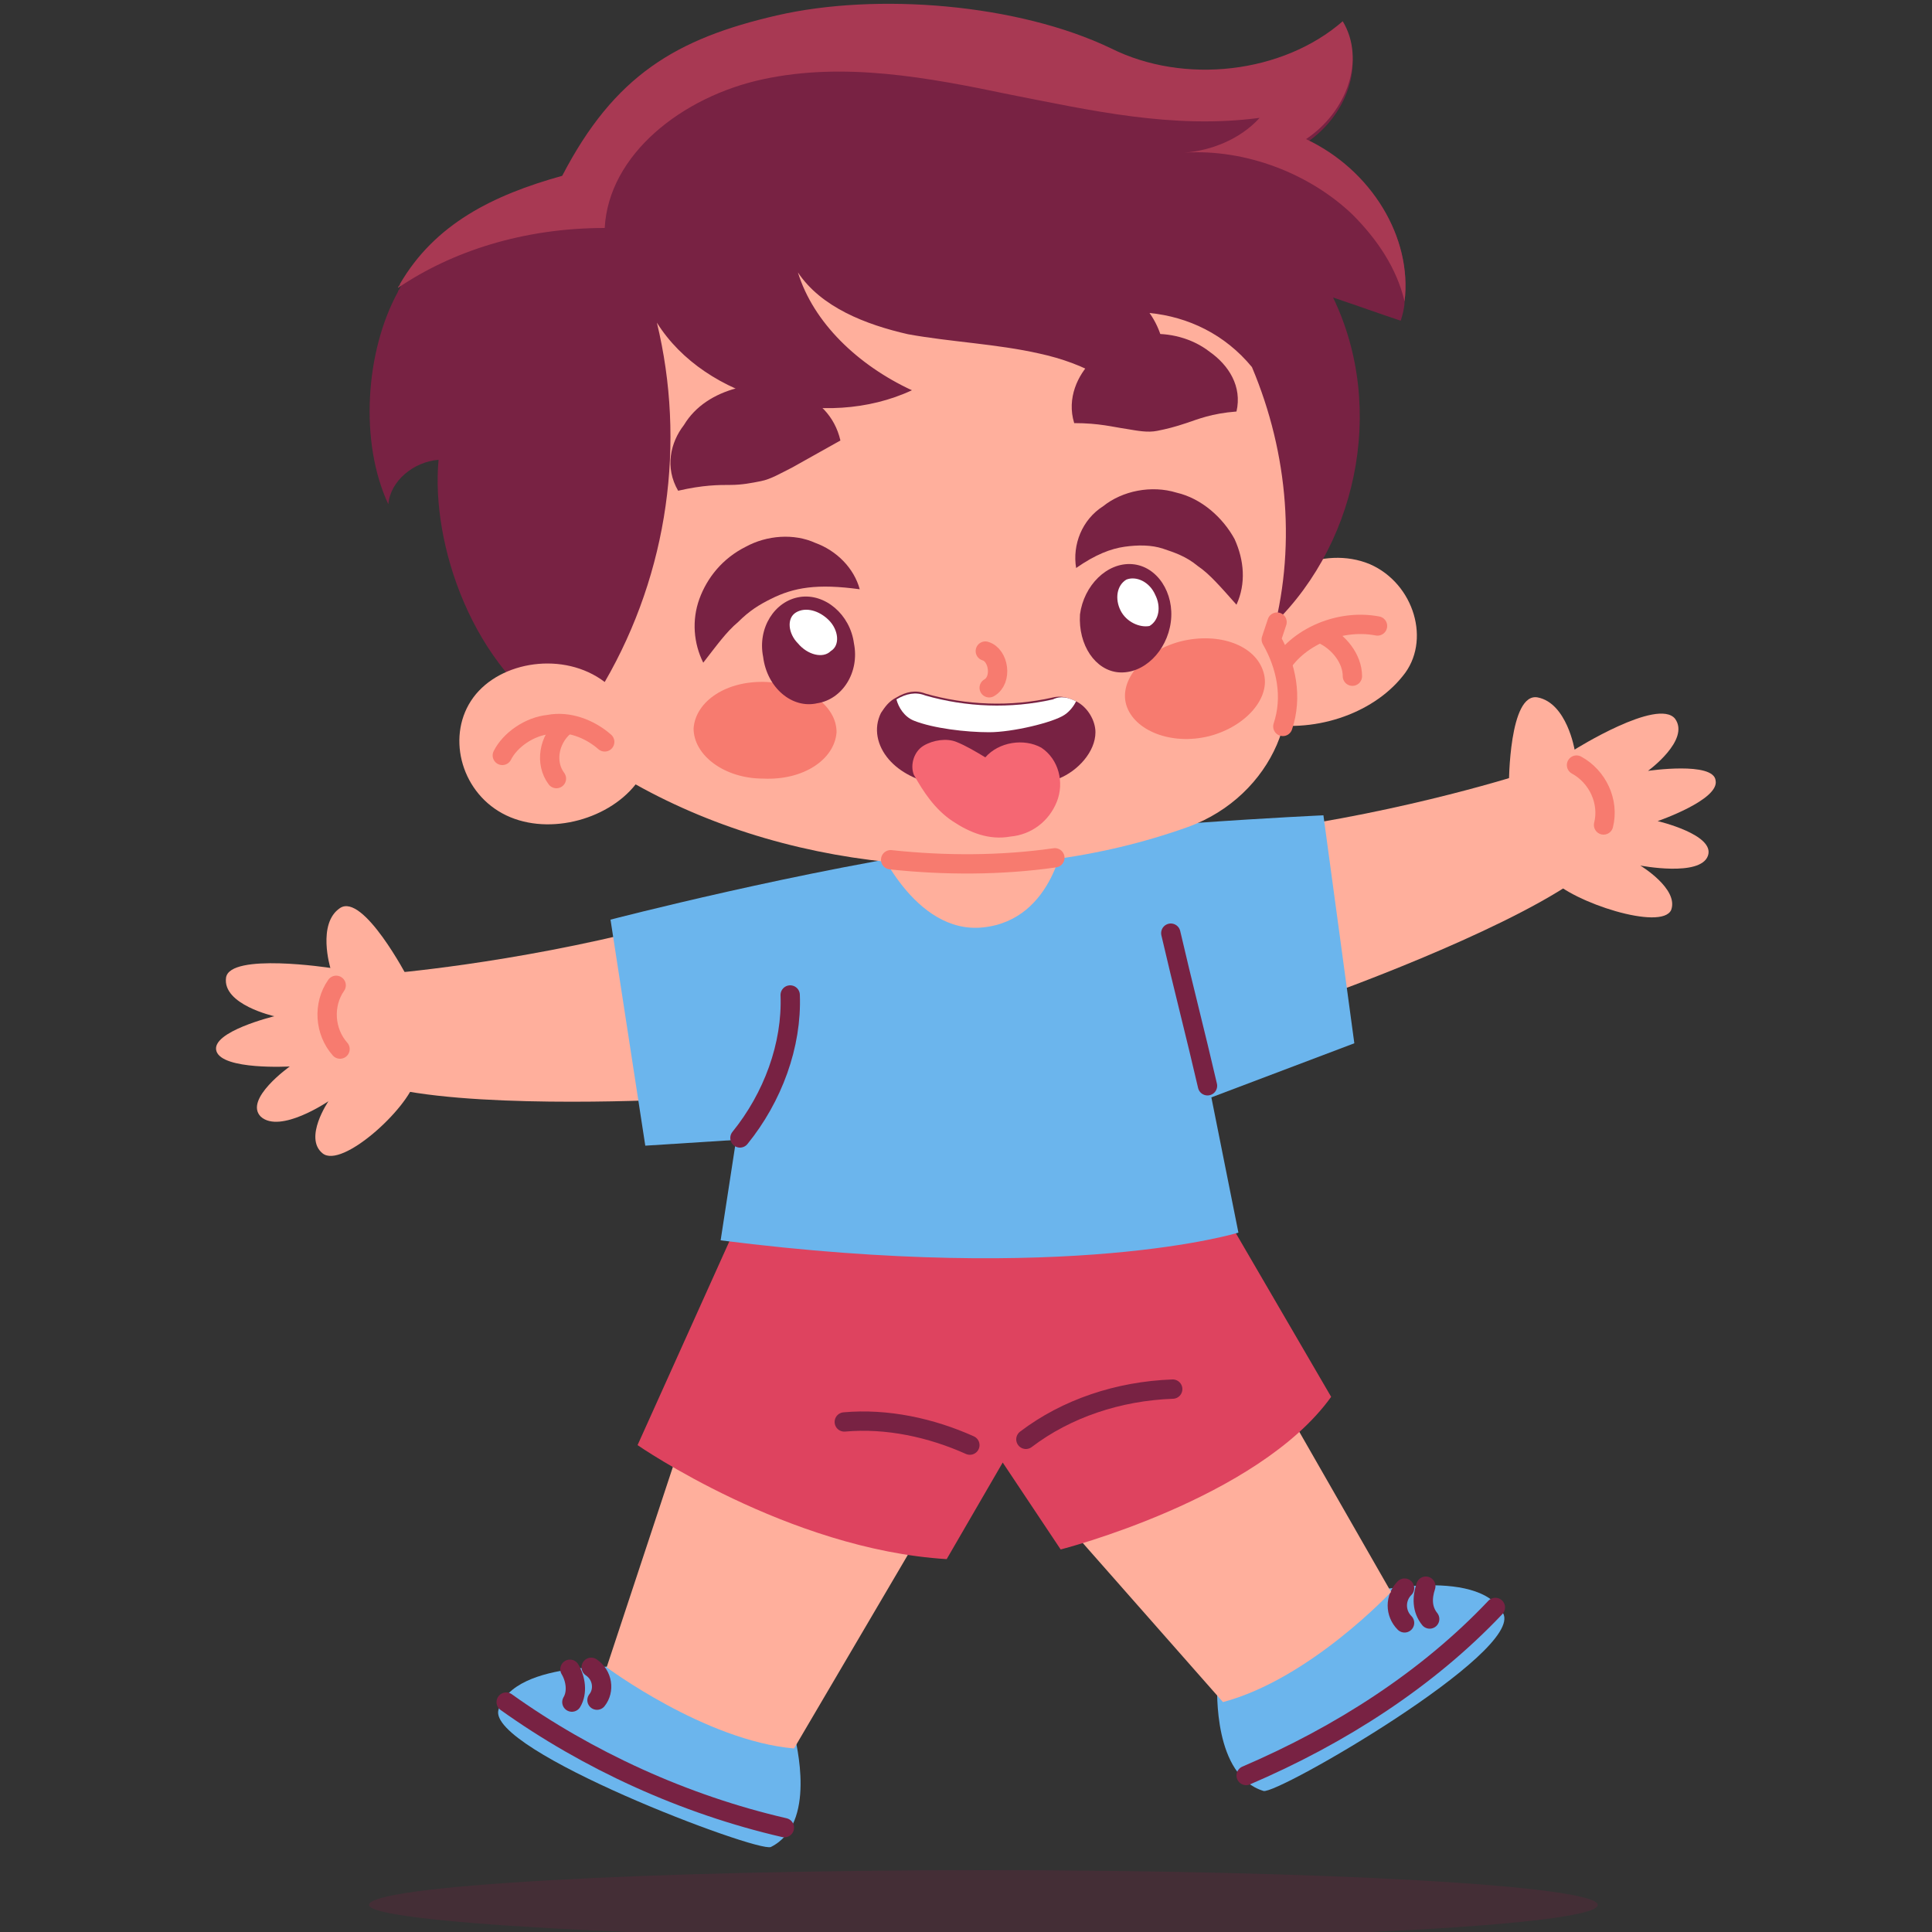 <?xml version="1.0" encoding="utf-8"?>
<!-- Generator: Adobe Illustrator 25.2.0, SVG Export Plug-In . SVG Version: 6.00 Build 0)  -->
<svg version="1.1" id="Layer_1" xmlns="http://www.w3.org/2000/svg" xmlns:xlink="http://www.w3.org/1999/xlink" x="0px" y="0px"
	 viewBox="0 0 100 100" style="enable-background:new 0 0 100 100;" xml:space="preserve">
<rect x="0" y="0" width="100" height="100" fill="#333333" stroke="none"/>
<style type="text/css">
	.st0{opacity:0.251;fill:#782243;}
	.st1{fill:#6BB5ED;}
	.st2{fill:none;stroke:#782243;stroke-linecap:round;stroke-linejoin:round;stroke-miterlimit:10;}
	.st3{fill:#FFAF9C;}
	.st4{fill:none;stroke:#F77B6F;stroke-linecap:round;stroke-linejoin:round;stroke-miterlimit:10;}
	.st5{fill:#DE435F;}
	.st6{fill:#782243;}
	.st7{fill:#A83953;}
	.st8{fill:#F77B6F;}
	.st9{fill:#FFFFFF;}
	.st10{fill:#F56773;}
</style>
<g>
	<path class="st0" d="M19.1,98.6c0-1,14.2-1.8,31.8-1.8c17.6,0,31.8,0.8,31.8,1.8c0,1-14.2,1.8-31.8,1.8
		C33.3,100.3,19.1,99.5,19.1,98.6z"/>
	<g>
		<g>
			<g>
				<path class="st1" d="M32.9,86.3c0,0-6.3-0.5-7.1,2.2c-0.6,2.1,13.4,7.4,14.1,7.1c2.4-1.2,1.3-5.4,1.2-5.9L32.9,86.3z"/>
				<path class="st2" d="M26.2,88.1c4.2,3,9.2,5.3,14.4,6.5"/>
				<path class="st2" d="M29.5,86.4c0.3,0.5,0.4,1.2,0.1,1.7"/>
				<path class="st2" d="M30.6,86.3c0.6,0.4,0.7,1.2,0.3,1.7"/>
			</g>
			<path class="st3" d="M35.3,74.5l-3.9,11.8c0,0,5.1,3.8,9.7,4.2l6.7-11.4L35.3,74.5z"/>
		</g>
		<g>
			<g>
				<path class="st1" d="M70.4,82.5c0,0,6.1-1.5,7.4,1c1.1,2-11.7,9.4-12.4,9.2c-2.6-0.8-2.4-5.2-2.4-5.6L70.4,82.5z"/>
				<path class="st2" d="M77.4,83.2c-3.5,3.7-8,6.6-12.9,8.7"/>
				<path class="st2" d="M73.8,82.1c-0.2,0.6-0.2,1.2,0.2,1.7"/>
				<path class="st2" d="M72.7,82.2c-0.5,0.5-0.5,1.3,0,1.8"/>
			</g>
			<path class="st3" d="M65.7,71.4l6.3,11c0,0-4.2,4.5-8.7,5.7l-8.9-10.1L65.7,71.4z"/>
		</g>
		<g>
			<g>
				<path class="st3" d="M21.1,50.6c0,0-2.3-4.4-3.5-3.6c-1.2,0.8-0.5,3.1-0.5,3.1s-5.2-0.8-5.4,0.5c-0.2,1.4,2.5,2,2.5,2
					s-3.3,0.8-3,1.8c0.3,1,3.8,0.8,3.8,0.8s-2.4,1.7-1.5,2.6C14.5,58.7,17,57,17,57s-1.3,1.9-0.3,2.7c1,0.8,4.4-2.3,4.8-3.8"/>
				<path class="st4" d="M17.4,51c-0.7,1-0.6,2.4,0.2,3.3"/>
			</g>
			<path class="st3" d="M20,50.4c0,0,6.4-0.5,13.8-2.4l1.1,8.9c0,0-9.4,0.5-14.3-0.5L20,50.4z"/>
		</g>
		<g>
			<g>
				<path class="st3" d="M78.1,40.6c0,0,0-4.8,1.5-4.5c1.5,0.3,1.9,2.7,1.9,2.7s4.3-2.7,5.2-1.6c0.8,1.1-1.4,2.7-1.4,2.7
					s3.4-0.5,3.5,0.5c0.2,1-3,2.1-3,2.1s3,0.7,2.6,1.8s-3.5,0.5-3.5,0.5s2,1.2,1.6,2.3c-0.5,1.1-5.1-0.4-6.2-1.6"/>
				<path class="st4" d="M81.6,39.6c1.1,0.6,1.7,1.9,1.4,3.1"/>
			</g>
			<path class="st3" d="M79,40c0,0-6.1,2-13.6,3l3.3,8.5c0,0,8.7-3.1,12.8-5.9L79,40z"/>
		</g>
		<g>
			<path class="st5" d="M43,60.9l-5,2.8l-5,11.1c0,0,7.8,5.4,16,5.9l2.9-5l3,4.5c0,0,10.2-2.6,14-7.9l-5.3-9.1L43,60.9z"/>
			<g>
				<path class="st2" d="M53.1,74.5c2.1-1.6,4.8-2.5,7.6-2.6"/>
				<path class="st2" d="M50.2,74.8c-2-0.9-4.3-1.4-6.5-1.2"/>
			</g>
		</g>
		<g>
			<path class="st1" d="M31.6,47.6c0,0,10-2.6,18.5-3.8c7.3-1.1,18.4-1.6,18.4-1.6l1.6,11.8l-7.4,2.8l1.4,7c0,0-8.7,2.7-26.8,0.4
				l0.8-5.2l-4.7,0.3L31.6,47.6z"/>
			<path class="st3" d="M45.3,43.5c0,0,2,4.9,5.6,4.5c3.7-0.4,4.2-4.8,4.2-4.8L45.3,43.5z"/>
			<path class="st2" d="M60.6,48.3c0.6,2.6,1.3,5.3,1.9,7.9"/>
			<path class="st2" d="M40.9,51.5c0.1,2.6-0.9,5.3-2.6,7.4"/>
		</g>
		<g>
			<g>
				<path class="st3" d="M64.9,31.9c0.5-2.3,3.6-3.7,6-2.7c2.3,1,3.2,4,1.7,5.8c-1.6,2-4.7,3-7.4,2.4C65.1,35.6,64.4,33.7,64.9,31.9
					z"/>
				<g>
					<path class="st4" d="M71.3,32.4c-2.1-0.4-4.4,0.7-5.2,2.4"/>
					<path class="st4" d="M70,35c0-0.9-0.7-1.8-1.6-2.2"/>
				</g>
			</g>
			<g>
				<path class="st6" d="M72.7,15.6c0,0.3-0.1,0.7-0.2,1c-1.2-0.4-2.3-0.8-3.5-1.2c2.8,5.8,1.2,13.1-3.5,17.3
					c-12,1.6-24.1,3.3-36.2,4.8c-4.9-2.9-7-9.4-6.6-13.7c-1.3,0.1-2.5,1.1-2.6,2.3c-1.5-3.2-1.2-7.9,0.5-11c0-0.1,0.1-0.1,0.1-0.2
					c1.8-3.1,4.8-4.6,8.4-5.6c2.7-5.2,5.9-7.1,11.1-8.3c5.2-1.2,12.5-0.6,17.3,1.7c3.8,1.9,8.9,1.3,12-1.4c1.2,2,0.2,4.7-1.9,6.1
					C71,8.8,73.1,12.3,72.7,15.6z"/>
				<path class="st7" d="M72.7,15.6c-0.4-1.7-1.4-3.2-2.7-4.5c-2.2-2.1-5.5-3.4-8.7-3.2c1.4-0.1,2.9-0.7,3.9-1.8
					c-4.5,0.6-8.8-0.4-12.9-1.2C48,4,43.7,3.2,39.5,4.1c-4.2,0.9-8,3.9-8.2,7.7c-4.2,0-7.9,1.2-10.7,3.1c0-0.1,0.1-0.1,0.1-0.2
					c1.8-3.1,4.8-4.6,8.4-5.6c2.7-5.2,5.9-7.1,11.1-8.3c5.2-1.2,12.5-0.6,17.3,1.7c3.8,1.9,8.9,1.3,12-1.4c1.2,2,0.2,4.7-1.9,6.1
					C71,8.8,73.1,12.3,72.7,15.6z"/>
			</g>
			<g>
				<path class="st3" d="M65.8,33.1c1.3-4.6,0.9-9.6-1-14.1c-1.4-1.7-3.3-2.6-5.3-2.8c1.2,1.7,1,4-0.3,5.6c-0.9-1.9-3.1-3-5.4-3.5
					c-2.2-0.5-4.6-0.6-6.8-1c-2.2-0.5-4.5-1.4-5.7-3.2c0.8,2.6,3.1,4.8,5.9,6.1c-4.5,2.1-10.7,0.5-13.2-3.5
					c1.5,6.2,0.6,12.9-2.7,18.6c-2.1-1.6-5.4-1.1-6.8,0.8c-1.4,1.9-0.7,4.8,1.5,6c2.2,1.2,5.4,0.4,6.9-1.5
					c8.4,4.7,19.4,5.5,28.6,2.2C65.9,41.2,67.9,36.3,65.8,33.1z"/>
				<g>
					<g>
						<path class="st4" d="M26,39.1c0.4-0.8,1.4-1.5,2.4-1.6c1-0.2,2.1,0.2,2.9,0.9"/>
						<path class="st4" d="M28.8,40.3c-0.6-0.8-0.4-2,0.4-2.7"/>
					</g>
					<path class="st4" d="M66.1,32.2c-0.1,0.3-0.2,0.6-0.3,0.9c0.8,1.4,1.1,3,0.6,4.5"/>
					<path class="st4" d="M46.1,44.5c2.8,0.3,5.7,0.3,8.5-0.1"/>
				</g>
			</g>
			<g>
				<path class="st8" d="M58.3,36.5c-0.4-1.3,0.9-2.8,2.8-3.3c2-0.5,3.9,0.2,4.3,1.6c0.4,1.3-0.9,2.8-2.8,3.3
					C60.6,38.6,58.7,37.8,58.3,36.5z"/>
				<path class="st8" d="M35.9,37.7c0.1-1.4,1.7-2.5,3.8-2.4c2,0.1,3.6,1.2,3.6,2.6c-0.1,1.4-1.7,2.5-3.8,2.4
					C37.5,40.3,35.9,39.1,35.9,37.7z"/>
				<g>
					<g>
						<path class="st6" d="M39.5,34c-0.3-1.5,0.6-2.9,1.9-3.1c1.3-0.2,2.6,0.9,2.8,2.4c0.3,1.5-0.6,2.9-1.9,3.1
							C41,36.7,39.7,35.6,39.5,34z"/>
						<path class="st9" d="M41.3,33.3c-0.5-0.5-0.6-1.3-0.1-1.6s1.2-0.1,1.7,0.4s0.6,1.3,0.1,1.6C42.6,34.1,41.8,33.9,41.3,33.3z"/>
					</g>
					<g>
						<path class="st6" d="M36.4,34.3c-0.5-1-0.6-2.2-0.2-3.3c0.4-1.1,1.2-2.1,2.4-2.7c1.1-0.6,2.5-0.7,3.6-0.2
							c1.1,0.4,2,1.3,2.3,2.4c-2.2-0.3-3.4-0.1-4.6,0.5c-0.6,0.3-1.1,0.6-1.7,1.2C37.6,32.7,37.1,33.4,36.4,34.3z"/>
					</g>
				</g>
				<g>
					<g>
						<path class="st6" d="M55.9,31.8c0.2-1.5,1.4-2.7,2.7-2.6s2.2,1.5,2,3c-0.2,1.5-1.4,2.7-2.7,2.6C56.7,34.7,55.8,33.4,55.9,31.8
							z"/>
						<path class="st9" d="M58,31.6c-0.3-0.6-0.2-1.3,0.3-1.6c0.5-0.2,1.2,0.1,1.5,0.8c0.3,0.6,0.2,1.3-0.3,1.6
							C59,32.5,58.3,32.2,58,31.6z"/>
					</g>
					<g>
						<path class="st6" d="M64,31.3c-0.8-0.9-1.4-1.6-2-2c-0.6-0.5-1.2-0.7-1.8-0.9c-0.6-0.2-1.3-0.2-2-0.1
							c-0.7,0.1-1.5,0.4-2.5,1.1c-0.2-1.2,0.3-2.5,1.4-3.2c1-0.8,2.5-1.1,3.8-0.7c1.3,0.3,2.4,1.3,3,2.4C64.4,29,64.5,30.2,64,31.3z
							"/>
					</g>
				</g>
				<g>
					<path class="st6" d="M64,21.3c-1.3,0.1-2,0.4-2.6,0.6c-0.6,0.2-1,0.3-1.5,0.4c-0.5,0.1-1,0-1.6-0.1c-0.7-0.1-1.4-0.3-2.7-0.3
						c-0.4-1.3,0.2-2.5,0.9-3.2c0.8-0.8,1.8-1.3,2.9-1.4c1.1-0.1,2.3,0.2,3.2,0.9C63.6,18.9,64.3,20,64,21.3z"/>
				</g>
				<g>
					<path class="st6" d="M43.5,22.8l-2.5,1.4c-0.6,0.3-1.1,0.6-1.6,0.7c-0.5,0.1-1,0.2-1.6,0.2c-0.6,0-1.4,0-2.7,0.3
						c-0.7-1.2-0.4-2.5,0.3-3.4c0.6-1,1.6-1.6,2.7-1.9c1.1-0.3,2.2-0.2,3.2,0.2C42.3,20.7,43.2,21.5,43.5,22.8z"/>
				</g>
				<path class="st4" d="M51,33.7c0.7,0.2,0.9,1.5,0.2,1.9"/>
				<g>
					<path class="st6" d="M56.7,37.9c0,1-0.9,2-1.9,2.4c-1,0.5-2.2,0.5-3.6,0.5c-0.9,0-1.9,0-2.8-0.2c-0.9-0.2-1.8-0.6-2.4-1.3
						c-0.6-0.7-0.8-1.6-0.4-2.4c0.2-0.3,0.4-0.6,0.8-0.8c0.5-0.3,1-0.4,1.5-0.2c2.1,0.6,4.4,0.7,6.6,0.2c0.4-0.1,0.8,0,1.2,0.2
						C56.3,36.6,56.7,37.3,56.7,37.9z"/>
					<path class="st9" d="M55.7,36.3c-0.1,0.2-0.3,0.5-0.6,0.7c-0.6,0.4-2.7,0.9-3.9,0.9c-1.2,0-2.9-0.2-3.9-0.6
						c-0.5-0.2-0.8-0.7-0.9-1.1c0.5-0.3,1-0.4,1.5-0.2c2.1,0.6,4.4,0.7,6.6,0.2C54.9,36,55.3,36.1,55.7,36.3z"/>
					<path class="st10" d="M51,39.2c-0.5-0.3-1-0.6-1.5-0.8s-1.2-0.1-1.7,0.2c-0.5,0.3-0.7,1-0.5,1.5c0.5,0.9,1.1,1.8,2,2.4
						c0.9,0.6,1.9,1,3,0.8c1.1-0.1,2-0.8,2.4-1.8c0.4-1,0.1-2.2-0.8-2.8C53,38.2,51.7,38.4,51,39.2z"/>
				</g>
			</g>
		</g>
	</g>
</g>
</svg>
